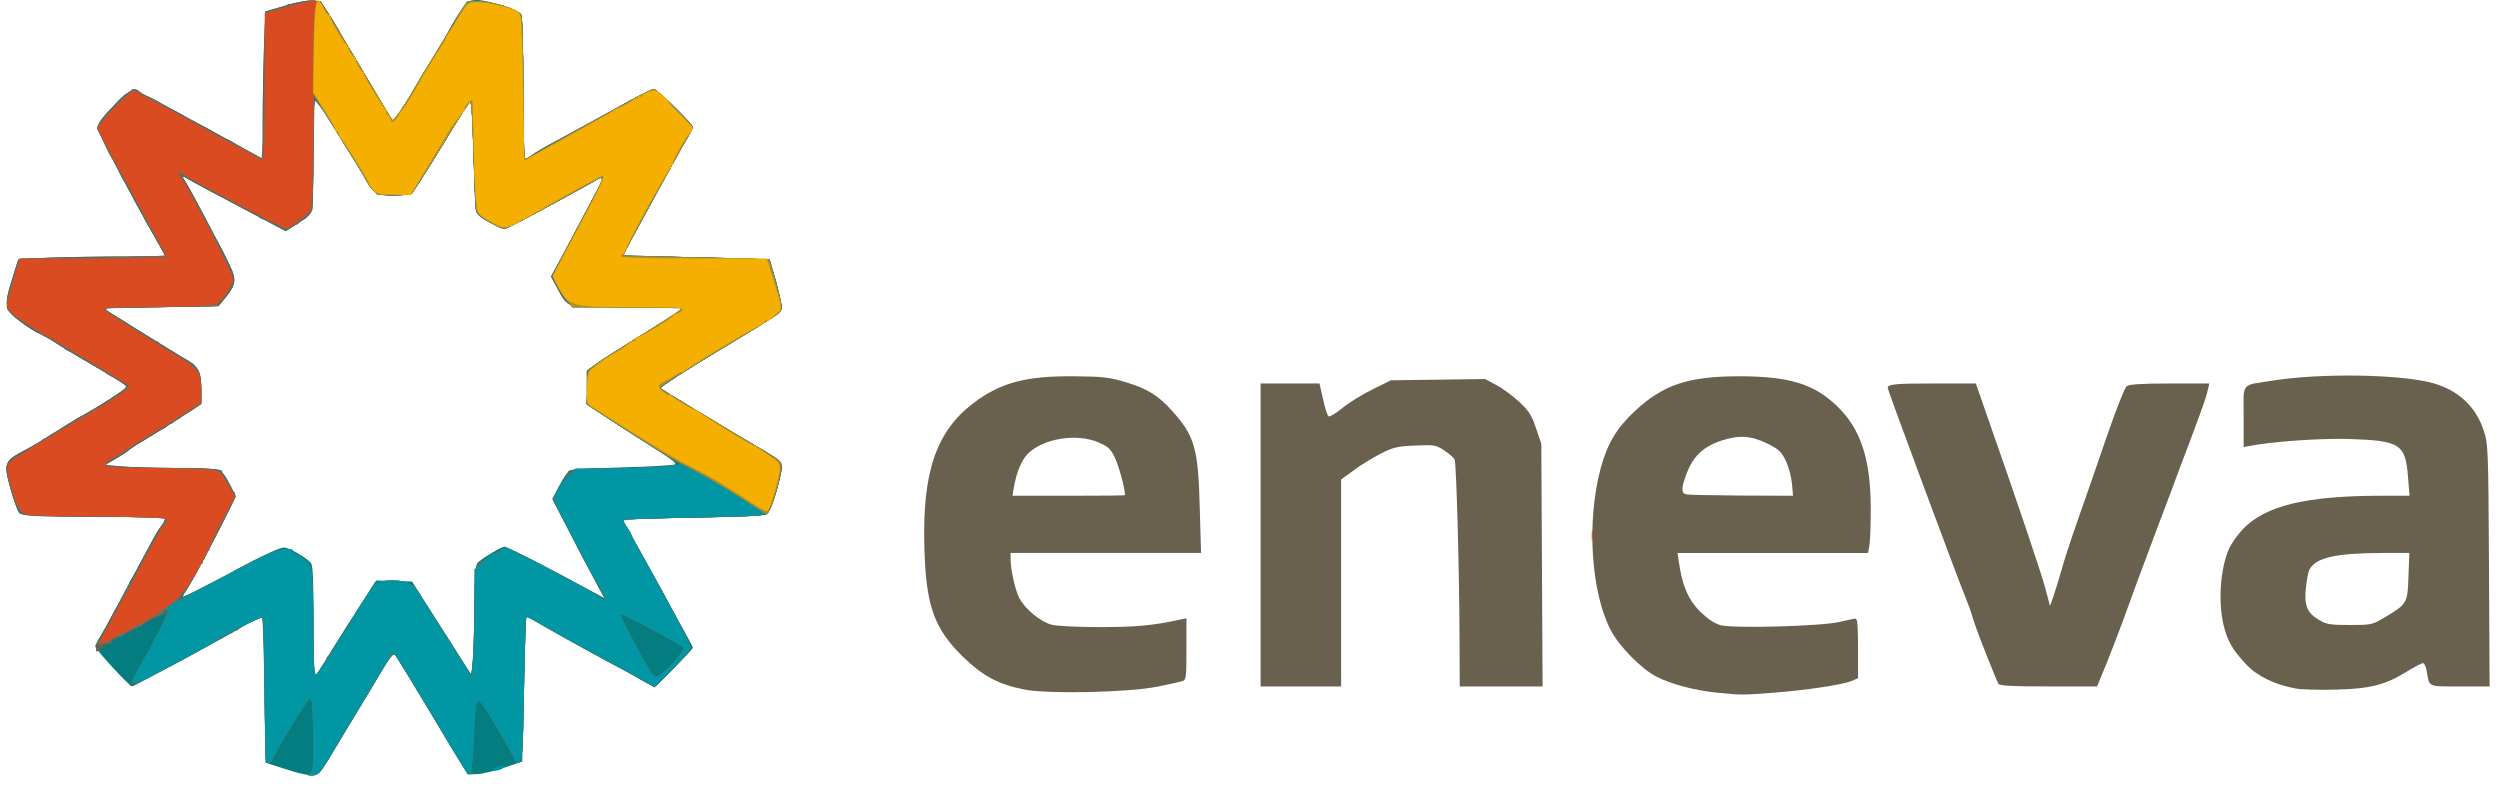 <!DOCTYPE svg PUBLIC "-//W3C//DTD SVG 20010904//EN" "http://www.w3.org/TR/2001/REC-SVG-20010904/DTD/svg10.dtd">
<svg version="1.0" xmlns="http://www.w3.org/2000/svg" width="1180px" height="371px" viewBox="0 0 11800 3710" preserveAspectRatio="xMidYMid meet">
<g id="layer101" fill="#037d7f" stroke="none">
<path d="M1344 3629 l-91 -29 -5 -340 c-3 -187 -7 -343 -11 -346 -3 -3 -36 12 -74 34 -37 22 -97 55 -133 75 -36 19 -141 76 -233 126 -92 50 -170 91 -174 91 -11 0 -173 -175 -173 -188 0 -7 11 -29 24 -50 21 -33 70 -123 224 -412 25 -47 54 -96 64 -109 10 -13 18 -27 18 -32 0 -5 -153 -10 -340 -11 -290 -3 -342 -5 -350 -18 -18 -28 -60 -171 -60 -204 0 -38 14 -53 85 -90 28 -14 88 -50 135 -80 47 -30 99 -62 115 -71 100 -55 235 -141 232 -150 -3 -9 -55 -41 -227 -141 -36 -21 -92 -55 -124 -76 -33 -21 -64 -38 -70 -39 -6 0 -40 -22 -76 -48 -79 -58 -83 -76 -42 -206 l28 -90 89 -6 c50 -4 206 -7 348 -8 l258 -1 -30 -54 c-125 -217 -291 -534 -291 -554 0 -16 22 -47 65 -91 105 -109 72 -113 370 50 143 77 279 152 303 166 l42 25 0 -184 c0 -102 3 -259 6 -349 l7 -165 93 -27 c52 -16 109 -27 130 -25 34 3 41 9 76 63 21 33 41 67 45 75 4 8 45 78 91 155 46 77 102 170 124 208 22 37 41 67 43 67 7 0 80 -112 124 -190 23 -41 63 -106 87 -145 25 -38 49 -79 53 -91 9 -19 42 -73 76 -121 12 -17 26 -23 55 -23 57 0 198 47 210 70 6 11 10 145 10 349 0 182 4 331 9 331 4 0 19 -8 32 -18 13 -10 69 -43 124 -72 93 -50 138 -75 354 -194 47 -25 90 -46 97 -46 16 0 184 165 184 180 0 7 -8 24 -18 38 -10 15 -39 65 -64 112 -25 47 -91 168 -147 270 l-101 185 346 10 347 10 29 100 c15 55 28 112 28 126 0 23 -31 44 -290 199 -159 96 -286 178 -282 182 8 8 305 188 462 280 108 63 110 65 110 96 0 36 -49 194 -66 213 -12 14 -60 17 -345 22 -182 3 -333 8 -336 10 -2 3 6 22 20 44 13 21 68 119 122 218 53 99 117 215 141 257 24 43 44 81 44 85 0 5 -41 49 -90 98 l-90 90 -33 -19 c-17 -10 -131 -72 -252 -138 -121 -66 -242 -134 -268 -150 -26 -17 -50 -28 -53 -26 -2 3 -8 158 -12 344 l-7 339 -84 28 c-47 16 -105 30 -129 31 l-45 1 -70 -115 c-38 -63 -112 -187 -164 -275 -52 -88 -100 -166 -107 -173 -10 -10 -25 9 -76 95 -35 59 -76 128 -91 153 -15 25 -60 99 -100 165 -39 66 -79 128 -87 138 -21 24 -61 21 -168 -14z m189 -507 c30 -50 149 -239 218 -345 l24 -37 85 2 85 3 140 220 140 220 6 -60 c4 -33 7 -148 8 -256 1 -140 5 -200 14 -211 15 -18 113 -78 129 -78 11 0 226 110 391 200 l79 43 -56 -104 c-31 -57 -86 -162 -122 -234 l-67 -130 33 -63 c18 -34 40 -66 49 -71 9 -5 121 -11 250 -15 128 -3 239 -10 247 -14 10 -5 -26 -32 -114 -87 -70 -44 -166 -105 -214 -137 l-88 -59 0 -79 0 -79 44 -33 c24 -18 57 -40 73 -49 30 -18 233 -145 298 -188 l40 -26 -267 -5 c-300 -6 -278 1 -327 -89 l-30 -55 51 -95 c28 -53 81 -152 118 -221 37 -69 70 -133 74 -144 6 -17 5 -17 -16 -4 -56 36 -435 238 -447 238 -7 0 -39 -14 -72 -31 -43 -23 -59 -38 -63 -58 -3 -14 -8 -138 -12 -275 -5 -188 -9 -246 -18 -234 -21 30 -70 109 -178 286 -98 158 -90 152 -175 155 -78 2 -103 -11 -134 -71 -8 -15 -34 -59 -59 -98 -25 -40 -67 -109 -95 -154 -27 -45 -60 -94 -72 -108 l-22 -27 -1 258 c0 163 -4 266 -11 278 -5 11 -35 36 -65 55 l-55 35 -212 -112 c-117 -61 -228 -121 -247 -132 l-34 -21 21 34 c43 72 202 377 219 418 19 49 12 74 -36 132 l-29 35 -272 5 -272 5 168 105 c93 58 187 115 209 128 73 41 86 63 86 146 l0 73 -92 60 c-51 33 -122 78 -158 99 -36 21 -74 45 -85 54 -11 9 -42 30 -70 46 l-50 29 70 6 c39 4 158 7 265 8 107 1 200 5 206 9 16 10 74 110 74 126 0 16 -190 382 -224 433 -14 20 -24 38 -22 40 2 2 106 -51 231 -117 175 -93 234 -120 252 -115 31 7 104 52 121 73 9 12 12 83 12 275 0 166 3 256 10 252 5 -3 25 -32 43 -63z"/>
</g>
<g id="layer102" fill="#69614e" stroke="none">
<path d="M1463 3649 c15 -9 17 -27 16 -162 -1 -84 -4 -163 -8 -176 -6 -23 -11 -18 -57 55 -60 94 -118 192 -127 217 -7 18 -22 23 -31 9 -2 -4 -6 -157 -7 -340 -2 -184 -7 -336 -11 -338 -8 -5 -111 47 -116 59 -2 4 -8 5 -13 1 -5 -3 -9 0 -9 5 0 6 -6 11 -14 11 -8 0 -22 7 -30 16 -9 8 -16 12 -16 8 0 -4 -8 0 -17 8 -35 30 -403 222 -410 214 -2 -1 20 -43 48 -92 28 -48 70 -127 94 -174 l43 -86 -56 29 c-32 15 -79 41 -107 57 -27 16 -62 34 -77 40 -16 7 -28 16 -28 21 0 5 -6 9 -13 9 -8 0 -25 9 -38 21 -49 42 -30 -9 72 -197 56 -104 122 -227 147 -274 25 -47 54 -96 64 -109 10 -13 18 -27 18 -32 0 -5 -153 -10 -340 -11 -290 -3 -342 -5 -350 -18 -18 -28 -60 -171 -60 -204 0 -38 14 -53 85 -90 28 -14 88 -50 135 -80 47 -30 99 -62 115 -71 100 -55 235 -141 232 -150 -3 -9 -55 -41 -227 -141 -36 -21 -92 -55 -124 -76 -33 -21 -64 -38 -70 -39 -6 0 -40 -22 -76 -48 -79 -58 -83 -76 -42 -206 l28 -90 89 -6 c50 -4 206 -7 348 -8 l258 -1 -30 -54 c-119 -208 -291 -534 -291 -552 0 -24 112 -151 152 -172 22 -12 43 -3 283 129 143 77 279 152 303 166 l42 25 0 -184 c0 -102 3 -259 6 -349 l7 -165 93 -27 c52 -16 109 -27 130 -25 34 3 41 9 76 63 21 33 41 67 45 75 4 8 45 78 91 155 46 77 102 170 124 208 22 37 41 67 43 67 7 0 80 -112 124 -190 23 -41 63 -106 87 -145 24 -38 51 -83 59 -100 21 -41 60 -104 73 -117 31 -31 239 10 262 52 6 11 10 145 10 349 0 182 4 331 9 331 4 0 19 -8 32 -18 13 -10 69 -43 124 -72 93 -50 138 -75 354 -194 47 -25 90 -46 97 -46 16 0 184 165 184 180 0 7 -8 24 -18 38 -10 15 -39 65 -64 112 -25 47 -91 168 -147 270 l-101 185 346 10 347 10 29 100 c15 55 28 112 28 126 0 23 -31 44 -290 199 -159 96 -286 178 -282 182 8 8 305 188 462 280 108 63 110 65 110 96 0 36 -49 194 -66 213 -12 14 -60 17 -345 22 -182 3 -333 8 -336 11 -3 2 4 18 16 34 12 17 21 33 21 37 0 4 29 58 64 119 106 187 216 395 216 411 0 17 -157 185 -172 185 -5 0 -43 -20 -84 -45 -40 -25 -76 -45 -80 -45 -7 0 -296 -159 -377 -207 -32 -19 -60 -33 -63 -31 -2 3 -7 144 -10 314 -6 343 -8 374 -29 374 -8 0 -15 -5 -15 -12 0 -7 -39 -78 -87 -157 -102 -170 -96 -173 -107 59 -4 85 -11 159 -15 163 -9 9 -21 -8 -206 -318 -76 -126 -143 -236 -150 -243 -11 -13 -27 9 -122 173 -10 17 -20 32 -24 35 -5 5 -8 9 -119 200 -88 151 -96 160 -129 160 -23 -1 -24 -2 -8 -11z m1716 -524 c28 -31 51 -60 51 -64 0 -5 -60 -40 -132 -79 -145 -77 -168 -88 -168 -77 0 10 119 234 142 267 24 35 37 29 107 -47z m-1669 40 c0 -6 9 -20 20 -30 11 -10 17 -22 14 -26 -3 -5 -2 -9 3 -9 4 0 21 -25 38 -55 16 -30 32 -55 36 -55 3 0 14 -17 25 -37 22 -44 112 -182 130 -200 8 -8 39 -13 77 -13 74 0 105 18 137 80 10 20 48 80 82 131 35 52 81 124 103 161 22 37 43 68 46 68 10 0 19 -144 19 -310 0 -178 5 -220 28 -220 9 0 25 -9 36 -19 12 -11 28 -21 36 -23 8 -2 20 -9 26 -17 9 -11 23 -8 85 22 117 57 365 191 384 208 18 17 26 9 13 -13 -7 -13 -11 -27 -9 -33 1 -5 0 -7 -4 -3 -4 4 -36 -50 -72 -120 -36 -70 -85 -165 -110 -210 l-44 -84 21 -44 c12 -24 26 -44 31 -44 6 0 7 -4 4 -10 -3 -5 -1 -10 4 -10 6 0 11 -6 11 -14 0 -22 17 -24 206 -26 99 -1 213 -5 254 -8 l75 -7 -110 -69 c-60 -38 -161 -102 -222 -143 l-113 -73 0 -79 0 -80 44 -33 c24 -18 57 -40 73 -49 30 -18 233 -145 298 -188 l40 -26 -267 -5 c-300 -6 -278 1 -327 -89 l-30 -55 51 -95 c28 -53 81 -152 118 -221 37 -69 70 -133 74 -144 6 -17 5 -17 -16 -4 -56 36 -435 238 -447 238 -7 0 -39 -14 -72 -31 -43 -23 -59 -38 -63 -58 -3 -14 -8 -138 -12 -275 -5 -188 -9 -246 -18 -234 -21 30 -70 109 -178 286 -98 158 -90 152 -175 155 -78 2 -103 -11 -134 -71 -8 -15 -34 -59 -59 -98 -25 -40 -67 -109 -95 -154 -27 -45 -60 -94 -72 -108 l-22 -27 -1 258 c0 163 -4 266 -11 278 -5 11 -35 36 -65 55 l-55 35 -212 -112 c-117 -61 -228 -121 -247 -132 l-34 -21 21 34 c43 72 202 377 219 418 19 49 12 74 -36 132 l-29 35 -272 5 -272 5 168 105 c93 58 187 115 209 128 73 41 86 63 86 146 l0 73 -92 60 c-51 33 -122 78 -158 99 -36 21 -74 45 -85 54 -11 9 -42 30 -70 46 l-50 29 70 6 c39 4 159 7 267 8 223 1 211 -3 258 87 l24 47 -99 196 c-55 108 -115 215 -132 238 -18 24 -28 43 -22 43 11 0 231 -111 239 -121 3 -3 47 -27 99 -53 105 -53 177 -69 187 -42 3 9 12 16 20 16 8 0 14 3 14 8 0 4 10 12 23 17 31 14 35 56 36 322 1 193 3 222 16 217 8 -4 15 -12 15 -19z"/>
<path d="M8100 3269 c-104 -11 -214 -40 -283 -76 -68 -34 -175 -143 -214 -218 -94 -181 -115 -514 -48 -764 32 -118 76 -192 165 -274 132 -122 251 -161 490 -161 234 0 351 36 459 139 114 109 161 251 161 490 0 72 -3 147 -6 168 l-7 37 -449 0 -450 0 7 47 c16 109 44 174 99 229 37 36 67 56 97 65 60 16 480 5 564 -16 33 -8 66 -15 73 -15 9 0 12 35 12 141 l0 140 -32 14 c-43 17 -212 43 -372 55 -143 11 -145 11 -266 -1z m358 -987 c-3 -32 -16 -80 -29 -107 -20 -42 -33 -54 -82 -79 -80 -40 -138 -44 -223 -16 -84 28 -133 74 -163 155 -26 68 -26 92 -3 98 9 3 127 5 261 6 l244 1 -5 -58z"/>
<path d="M4837 3255 c-123 -24 -197 -63 -292 -155 -137 -135 -175 -241 -182 -519 -10 -352 56 -545 231 -678 128 -97 248 -129 476 -127 137 1 166 5 244 28 100 30 154 63 219 136 107 119 123 178 130 463 l6 207 -450 0 -449 0 0 28 c0 49 21 145 40 183 27 53 102 115 155 128 25 6 125 11 232 11 171 -1 239 -7 371 -35 l32 -7 0 145 c0 134 -1 146 -19 152 -10 3 -63 15 -118 26 -133 27 -510 36 -626 14z m473 -918 c0 -30 -28 -134 -46 -173 -21 -45 -32 -55 -77 -75 -103 -45 -260 -21 -335 52 -30 30 -54 87 -67 162 l-6 37 266 0 c146 0 265 -1 265 -3z"/>
<path d="M10837 3250 c-99 -18 -182 -58 -234 -113 -66 -70 -90 -112 -108 -188 -26 -111 -15 -266 26 -359 11 -25 41 -67 67 -94 105 -109 295 -155 641 -156 l144 0 -7 -87 c-12 -157 -36 -173 -278 -181 -140 -4 -377 13 -475 34 l-23 4 0 -144 c0 -166 -17 -145 140 -170 221 -35 588 -30 745 10 123 32 209 109 247 223 22 65 23 78 26 639 l3 572 -140 0 c-155 0 -143 5 -157 -72 -3 -21 -11 -38 -18 -38 -6 0 -40 18 -76 40 -102 63 -172 81 -335 85 -77 2 -161 0 -188 -5z m419 -336 c106 -63 108 -68 112 -194 l4 -110 -129 0 c-222 1 -312 22 -343 79 -5 10 -12 48 -16 84 -9 84 5 119 60 152 37 22 52 25 147 25 103 0 106 -1 165 -36z"/>
<path d="M5950 2525 l0 -715 139 0 139 0 17 75 c9 41 20 77 26 80 5 4 34 -14 65 -39 30 -25 95 -65 142 -88 l87 -43 222 -3 223 -3 52 28 c29 15 77 51 108 79 47 44 59 63 80 125 l25 74 3 573 3 572 -195 0 -196 0 -1 -222 c-1 -324 -15 -831 -23 -848 -3 -9 -26 -28 -49 -44 -40 -26 -46 -27 -137 -23 -84 3 -103 8 -165 39 -38 20 -96 55 -127 79 l-58 42 0 489 0 488 -190 0 -190 0 0 -715z"/>
<path d="M9433 3228 c-4 -7 -13 -26 -19 -43 -7 -16 -31 -77 -54 -135 -23 -58 -45 -120 -50 -138 -4 -18 -20 -61 -34 -95 -38 -93 -366 -975 -366 -986 0 -18 34 -21 224 -21 l192 0 48 138 c147 419 261 757 280 829 l22 83 17 -48 c9 -26 25 -78 36 -117 10 -38 45 -146 78 -240 33 -93 95 -271 137 -395 43 -124 85 -231 94 -237 11 -9 68 -13 203 -13 l187 0 -8 34 c-7 33 -26 85 -90 256 -18 47 -53 139 -77 205 -25 66 -55 147 -68 180 -70 186 -132 353 -166 449 -22 59 -58 153 -80 207 l-41 99 -229 0 c-171 0 -230 -3 -236 -12z"/>
</g>
<g id="layer103" fill="#516e62" stroke="none">
<path d="M1463 3649 c15 -9 17 -27 16 -162 -1 -84 -4 -163 -8 -176 -6 -23 -11 -18 -57 55 -60 94 -118 192 -127 217 -7 18 -22 23 -31 9 -2 -4 -6 -158 -7 -340 -1 -183 -6 -335 -10 -337 -6 -4 -109 44 -134 62 -5 5 -26 16 -45 26 -19 10 -66 36 -105 58 -112 65 -333 178 -338 173 -3 -3 18 -44 45 -92 86 -149 138 -259 123 -259 -8 0 -12 4 -9 9 3 4 2 8 -3 9 -30 3 -48 11 -79 34 -19 14 -44 28 -56 30 -11 3 -32 14 -45 26 -12 13 -26 20 -29 16 -11 -10 -45 13 -38 25 5 8 1 9 -9 5 -10 -4 -29 -2 -43 3 l-25 10 18 -27 c10 -16 32 -56 48 -90 16 -35 32 -63 36 -63 4 0 13 -16 19 -35 6 -19 16 -35 21 -35 6 0 7 -4 4 -10 -3 -5 -1 -10 4 -10 6 0 10 -3 10 -7 -3 -18 2 -31 21 -53 11 -13 20 -29 20 -36 0 -7 6 -19 13 -26 7 -7 28 -46 47 -86 18 -40 39 -76 45 -80 7 -4 16 -17 19 -29 l7 -23 -308 0 c-333 0 -378 -4 -387 -29 -3 -9 -14 -41 -25 -71 -11 -30 -23 -75 -26 -100 -7 -55 9 -77 80 -111 72 -35 85 -43 85 -51 0 -5 7 -8 15 -8 8 0 15 -4 15 -9 0 -5 16 -15 35 -22 19 -7 35 -17 35 -21 0 -4 7 -8 15 -8 7 0 18 -6 22 -14 4 -7 28 -23 53 -35 61 -29 104 -54 108 -63 2 -5 10 -8 18 -8 8 0 14 -4 14 -10 0 -5 6 -10 13 -10 22 -1 57 -38 51 -54 -3 -8 -26 -23 -50 -32 -24 -9 -44 -20 -44 -25 0 -4 -10 -11 -22 -15 -12 -3 -31 -15 -42 -25 -11 -11 -25 -19 -31 -19 -7 0 -22 -9 -35 -20 -13 -11 -29 -20 -36 -20 -7 0 -19 -6 -26 -12 -19 -18 -66 -46 -115 -69 -24 -11 -43 -24 -43 -29 0 -6 -7 -10 -15 -10 -8 0 -15 -4 -15 -10 0 -5 -5 -10 -10 -10 -11 0 -25 -10 -62 -43 -22 -20 -21 -65 2 -122 6 -16 11 -31 11 -32 -1 -2 -1 -4 0 -5 0 -2 2 -11 4 -22 2 -10 9 -31 16 -47 11 -28 13 -29 88 -30 42 0 101 0 131 1 30 1 150 -1 267 -5 l211 -8 -10 -28 c-5 -16 -13 -29 -18 -29 -4 0 -15 -20 -24 -45 -10 -25 -21 -45 -26 -45 -5 0 -16 -20 -26 -45 -9 -25 -20 -45 -24 -45 -4 0 -18 -25 -30 -55 -12 -30 -26 -55 -30 -55 -4 0 -18 -25 -30 -55 -12 -30 -25 -55 -29 -55 -4 0 -22 -34 -40 -75 l-33 -74 21 -35 c26 -42 137 -146 156 -146 7 0 20 7 28 15 8 8 33 22 56 31 23 9 41 20 41 24 0 4 25 18 55 30 30 12 55 26 55 30 0 4 29 19 65 35 36 15 65 31 65 35 0 4 25 18 55 30 30 12 55 26 55 30 0 4 17 14 38 24 20 9 48 23 62 31 l25 14 7 -107 c4 -59 7 -165 7 -237 0 -308 1 -358 7 -352 4 3 22 0 40 -8 19 -8 34 -11 34 -8 0 3 7 -1 17 -8 9 -8 18 -13 20 -11 1 1 4 2 6 1 25 -8 51 -11 91 -12 l49 -2 33 55 c18 30 38 60 43 67 6 7 11 14 11 17 0 3 39 69 86 148 48 79 104 173 126 211 22 37 41 67 43 67 7 0 80 -112 124 -190 23 -41 67 -113 96 -160 30 -47 54 -88 55 -92 0 -4 11 -24 25 -45 53 -82 48 -78 109 -76 70 2 183 38 196 63 6 11 10 150 10 349 0 182 4 331 9 331 4 0 19 -8 32 -18 13 -10 69 -43 124 -72 93 -50 138 -75 354 -194 47 -25 90 -46 97 -46 15 0 184 165 184 180 0 6 -11 27 -24 48 -22 35 -255 460 -290 530 l-17 32 143 1 c79 1 235 5 347 8 l204 6 29 100 c15 55 28 112 28 126 0 23 -31 44 -290 199 -159 96 -286 178 -282 182 8 8 318 196 462 280 99 57 113 72 106 113 -12 80 -48 186 -67 202 -9 7 -131 12 -342 16 -181 3 -331 8 -334 11 -3 3 4 18 16 34 12 17 21 33 21 37 0 4 29 58 64 119 106 187 216 395 216 411 0 17 -157 185 -172 185 -5 0 -43 -20 -84 -45 -40 -25 -76 -45 -80 -45 -7 0 -296 -159 -377 -207 -32 -19 -60 -33 -63 -31 -2 3 -7 144 -10 314 -6 343 -8 374 -29 374 -8 0 -15 -5 -15 -12 0 -7 -39 -78 -87 -157 -102 -170 -96 -173 -107 59 -4 85 -11 159 -15 163 -9 9 -21 -8 -206 -318 -76 -126 -143 -236 -150 -243 -11 -13 -27 9 -122 173 -10 17 -20 32 -24 35 -5 5 -8 9 -119 200 -88 151 -96 160 -129 160 -23 -1 -24 -2 -8 -11z m1716 -524 c28 -31 51 -60 51 -64 0 -5 -60 -40 -132 -79 -145 -77 -168 -88 -168 -77 0 10 119 234 142 267 24 35 37 29 107 -47z m-1669 40 c0 -6 9 -20 20 -30 11 -10 17 -22 14 -26 -3 -5 -2 -9 3 -9 4 0 21 -25 38 -55 16 -30 32 -55 36 -55 3 0 14 -17 25 -37 22 -44 112 -182 130 -200 8 -8 39 -13 77 -13 75 0 105 18 139 83 11 23 44 75 73 117 28 41 76 115 106 165 l54 89 6 -64 c4 -36 7 -147 8 -247 1 -179 9 -233 33 -233 6 0 21 -9 32 -19 12 -11 28 -21 36 -23 8 -2 20 -9 26 -17 9 -11 23 -8 85 22 117 57 365 191 384 208 19 18 27 8 11 -16 -9 -14 -14 -25 -11 -25 3 0 0 -6 -6 -13 -11 -11 -56 -95 -179 -331 l-41 -79 22 -43 c11 -24 25 -44 30 -44 6 0 7 -4 4 -10 -3 -5 -1 -10 4 -10 6 0 11 -6 11 -14 0 -20 35 -24 220 -26 91 -1 199 -5 240 -9 l75 -6 -110 -69 c-60 -38 -161 -103 -222 -143 l-113 -74 0 -79 0 -79 44 -33 c24 -18 57 -40 73 -49 15 -9 73 -45 128 -80 55 -35 112 -70 126 -77 14 -8 39 -24 55 -37 l29 -24 -260 -1 c-219 0 -264 -2 -283 -16 -12 -8 -22 -21 -22 -29 0 -7 -4 -15 -8 -17 -4 -2 -17 -22 -28 -45 l-21 -42 32 -58 c63 -115 202 -378 208 -396 7 -18 5 -18 -26 1 -17 11 -68 39 -112 63 -44 24 -132 71 -195 106 -63 34 -121 63 -129 63 -7 0 -39 -14 -72 -31 -43 -23 -59 -38 -63 -58 -3 -14 -8 -138 -12 -275 -5 -188 -9 -246 -18 -234 -12 18 -60 94 -91 144 -41 66 -119 191 -151 241 -37 57 -34 56 -153 55 -36 -1 -69 -26 -92 -70 -7 -15 -32 -56 -55 -92 -23 -36 -70 -111 -105 -168 -34 -56 -68 -107 -76 -113 -11 -10 -13 31 -14 232 -1 134 -3 254 -4 267 -3 26 -32 62 -52 62 -7 0 -13 5 -13 10 0 6 -5 10 -12 10 -6 0 -19 7 -29 16 -16 14 -20 14 -51 -2 -18 -9 -36 -21 -39 -26 -3 -5 -10 -9 -15 -9 -16 1 -44 -10 -44 -18 0 -5 -38 -26 -85 -47 -47 -21 -85 -41 -85 -45 0 -3 -33 -21 -72 -39 -40 -18 -75 -36 -78 -40 -9 -12 -40 -20 -40 -10 0 5 4 11 9 15 5 3 24 37 42 75 17 39 35 70 40 70 4 0 15 21 25 46 10 25 23 52 30 58 15 16 86 156 79 156 -3 0 0 10 7 23 19 34 15 67 -13 101 -5 6 -17 21 -27 34 -9 13 -26 25 -37 27 -11 2 -135 4 -275 5 -224 1 -253 2 -235 15 11 8 25 18 30 22 6 4 27 17 47 28 21 11 38 22 38 26 0 4 8 9 17 13 21 6 51 25 71 44 7 6 20 12 28 12 8 0 14 5 14 10 0 6 7 10 15 10 8 0 15 5 15 10 0 6 7 10 15 10 8 0 15 4 15 8 0 5 16 14 35 22 19 8 35 17 35 22 0 4 6 8 14 8 29 0 56 64 56 131 0 63 -1 64 -39 92 -22 15 -44 27 -50 27 -6 0 -11 5 -11 10 0 6 -7 10 -15 10 -8 0 -15 5 -15 10 0 6 -7 10 -15 10 -8 0 -15 4 -15 9 0 5 -16 15 -35 22 -19 7 -35 17 -35 21 0 4 -7 8 -15 8 -8 0 -15 4 -15 8 0 5 -16 15 -36 22 -20 8 -40 22 -45 31 -5 10 -25 23 -44 29 -19 6 -35 16 -35 21 0 5 -7 9 -15 9 -8 0 -15 4 -15 9 0 15 68 20 280 21 113 1 216 3 230 5 14 2 28 4 33 4 4 1 7 8 7 16 0 8 4 15 9 15 5 0 15 16 22 35 7 19 17 35 21 35 4 0 8 6 8 14 0 24 -196 403 -229 443 -17 21 -27 39 -22 41 9 3 230 -106 241 -119 3 -3 47 -27 99 -53 105 -53 177 -69 187 -42 3 9 12 16 20 16 8 0 14 3 14 8 0 4 10 12 23 17 31 14 35 56 36 322 1 193 3 222 16 217 8 -4 15 -12 15 -19z"/>
</g>
<g id="layer104" fill="#916148" stroke="none">
<path d="M1463 3649 c15 -9 17 -27 16 -162 -1 -84 -4 -163 -8 -176 -6 -23 -11 -18 -57 55 -60 94 -118 192 -127 217 -7 18 -22 23 -31 9 -3 -5 -6 -158 -7 -340 -1 -183 -5 -335 -9 -337 -8 -5 -193 87 -220 109 -20 17 -307 172 -345 186 -64 25 -64 21 -13 -68 67 -116 140 -263 134 -269 -2 -3 -14 5 -25 16 -12 12 -24 21 -28 21 -14 -1 -73 34 -73 43 0 4 -4 5 -10 2 -5 -3 -10 -1 -10 5 0 6 -3 9 -7 7 -12 -7 -73 29 -65 38 4 5 1 5 -5 1 -14 -8 -56 11 -49 22 2 4 -11 8 -30 9 l-35 2 19 -32 c38 -64 110 -202 110 -211 0 -5 4 -12 9 -15 4 -3 16 -22 27 -41 67 -125 130 -240 148 -267 l20 -33 -324 -1 c-177 -1 -334 -4 -348 -8 -28 -8 -63 -83 -83 -178 -11 -55 -11 -55 18 -80 27 -23 185 -119 353 -217 122 -70 192 -118 192 -132 0 -7 -15 -21 -32 -30 -18 -9 -110 -63 -205 -120 -95 -57 -174 -104 -176 -104 -11 0 -143 -94 -151 -107 -10 -18 -4 -48 29 -157 l25 -83 342 -6 c187 -4 343 -9 345 -11 2 -2 -56 -114 -130 -247 -173 -314 -189 -347 -183 -367 3 -10 41 -52 84 -95 l78 -78 304 166 c166 91 305 163 307 161 3 -3 7 -158 10 -345 l6 -341 86 -26 c47 -15 106 -28 130 -28 l45 -1 123 205 c68 113 144 240 169 283 25 42 47 77 50 77 6 0 80 -113 123 -190 24 -41 84 -142 134 -225 l92 -149 57 1 c69 1 185 38 198 63 6 11 10 152 10 356 0 269 3 334 13 326 23 -20 591 -332 603 -332 11 0 176 162 182 179 1 5 -10 30 -26 57 -41 68 -244 438 -276 500 l-25 52 337 6 c185 4 342 9 348 11 5 1 23 55 39 119 29 115 29 116 10 135 -11 10 -141 91 -290 180 -148 89 -271 166 -273 170 -1 4 8 12 21 18 12 6 99 57 192 113 94 57 208 125 255 152 98 57 113 72 106 113 -12 80 -48 186 -67 202 -9 7 -131 12 -342 16 -181 3 -331 8 -334 11 -3 3 4 18 16 34 12 17 21 33 21 37 0 4 29 58 64 119 106 187 216 395 216 411 0 17 -157 185 -172 185 -5 0 -43 -20 -84 -45 -40 -25 -76 -45 -80 -45 -7 0 -296 -159 -377 -207 -32 -19 -60 -33 -63 -31 -2 3 -7 144 -10 314 -6 343 -8 374 -29 374 -8 0 -15 -5 -15 -12 0 -7 -39 -78 -87 -157 -102 -170 -96 -173 -107 59 -4 85 -11 159 -15 163 -9 9 -21 -8 -206 -318 -76 -126 -143 -236 -150 -244 -11 -11 -15 -9 -25 10 -7 13 -47 80 -90 149 -43 69 -110 181 -151 250 -87 151 -95 160 -128 160 -23 -1 -24 -2 -8 -11z m1716 -524 c28 -31 51 -60 51 -64 0 -5 -60 -40 -132 -79 -145 -77 -168 -88 -168 -77 0 10 119 234 142 267 24 35 37 29 107 -47z m-1669 40 c0 -7 7 -18 15 -25 8 -6 30 -41 50 -76 19 -36 44 -75 55 -86 11 -12 23 -31 26 -42 7 -22 99 -162 120 -183 8 -8 39 -13 77 -13 75 0 105 18 139 83 11 23 44 75 73 117 28 41 76 115 106 165 l54 89 6 -64 c4 -36 7 -150 8 -254 l1 -188 42 -39 c40 -36 51 -43 63 -36 2 1 10 -6 18 -17 13 -18 16 -17 88 17 117 57 365 191 384 208 18 17 26 9 13 -13 -7 -13 -13 -25 -13 -28 0 -3 -8 -16 -17 -30 -15 -23 -49 -87 -167 -313 -39 -74 -40 -80 -27 -110 7 -18 31 -51 53 -74 l40 -41 149 -1 c190 -1 344 -11 344 -22 0 -5 -4 -9 -9 -9 -9 0 -160 -94 -359 -224 l-73 -47 3 -82 3 -82 95 -63 c52 -35 143 -92 201 -127 59 -36 117 -74 130 -85 l24 -19 -262 -1 -261 0 -27 -32 c-15 -18 -36 -51 -47 -73 l-20 -41 47 -95 c26 -52 78 -150 115 -219 92 -172 91 -167 17 -126 -285 158 -394 216 -407 216 -23 0 -118 -58 -129 -78 -5 -9 -12 -134 -16 -277 -6 -198 -10 -256 -19 -242 -6 10 -26 40 -43 65 -18 26 -40 61 -48 77 -9 17 -53 89 -98 160 l-83 130 -81 3 -81 3 -31 -38 c-17 -21 -31 -41 -31 -45 0 -4 -19 -38 -43 -75 -24 -37 -77 -122 -118 -188 l-74 -120 -5 269 -5 268 -37 32 c-69 60 -83 64 -136 36 -188 -98 -439 -233 -451 -243 -9 -7 -7 0 5 18 32 47 221 406 234 446 17 46 9 76 -34 124 l-34 40 -271 5 -271 5 167 105 c92 58 188 117 214 132 73 42 89 69 89 147 l0 66 -62 40 c-35 21 -110 67 -167 102 -57 34 -111 69 -120 76 -9 8 -35 25 -58 37 -24 13 -43 27 -43 31 0 13 79 19 276 19 111 0 216 3 233 6 25 5 38 18 66 66 l35 58 -100 201 c-71 144 -114 219 -152 263 -28 33 -43 54 -33 44 11 -9 76 -45 145 -80 69 -34 127 -66 130 -69 3 -3 47 -27 99 -53 105 -53 177 -69 187 -42 3 9 12 16 20 16 8 0 14 3 14 8 0 4 10 12 23 17 31 14 35 56 36 322 1 193 3 222 16 217 8 -4 15 -12 15 -19z"/>
</g>
<g id="layer105" fill="#0196a3" stroke="none">
<path d="M1463 3649 c15 -9 17 -27 16 -162 -1 -84 -4 -163 -8 -176 -6 -23 -11 -18 -57 55 -60 94 -118 192 -127 217 -7 18 -22 23 -31 9 -3 -5 -6 -158 -7 -340 -1 -183 -5 -335 -9 -337 -8 -5 -193 87 -220 109 -20 17 -307 172 -345 186 -64 25 -64 21 -13 -68 51 -88 138 -257 138 -267 0 -8 -133 65 -145 80 -5 7 -14 12 -18 12 -23 2 -66 27 -60 36 3 6 1 7 -5 3 -6 -4 -24 0 -39 7 -15 8 -38 18 -51 22 l-23 7 23 -39 c39 -62 119 -213 113 -213 -3 0 -1 -6 5 -12 6 -7 40 -65 75 -128 35 -63 75 -134 89 -156 14 -23 26 -44 26 -47 0 -3 -151 -7 -336 -9 -335 -3 -336 -3 -354 -26 -24 -29 -59 -136 -63 -187 -2 -37 1 -41 43 -68 96 -60 260 -159 362 -218 59 -34 122 -74 140 -89 l32 -27 -25 -15 c-13 -8 -64 -39 -114 -70 -101 -62 -220 -133 -274 -163 -77 -43 -151 -96 -161 -116 -9 -16 -5 -43 21 -130 l32 -109 348 0 c192 0 349 -2 349 -5 0 -3 -29 -56 -64 -118 -35 -61 -109 -197 -165 -300 l-102 -188 21 -34 c23 -38 135 -145 152 -145 9 0 170 86 483 259 66 36 123 68 127 69 4 2 8 -154 8 -346 l0 -349 108 -31 c59 -17 118 -30 131 -29 25 2 86 97 318 491 l46 79 23 -29 c13 -16 45 -66 71 -112 26 -46 66 -111 88 -146 22 -35 58 -93 80 -130 102 -169 84 -151 148 -149 71 2 184 38 197 63 6 11 10 152 10 354 l0 335 63 -36 c142 -84 542 -303 553 -303 12 0 176 162 182 179 1 5 -10 30 -26 57 -41 68 -244 438 -276 500 l-25 52 337 6 c185 4 342 9 348 11 5 1 23 55 39 119 29 115 29 116 10 135 -11 10 -141 91 -290 180 -148 89 -271 166 -273 170 -1 4 8 12 21 18 12 6 99 57 192 113 94 57 208 125 255 152 99 57 111 71 105 112 -10 78 -46 187 -66 203 -9 7 -131 12 -342 16 -181 3 -331 8 -334 11 -3 3 4 18 16 34 12 17 21 33 21 37 0 4 29 58 64 119 106 187 216 395 216 411 0 17 -157 185 -172 185 -5 0 -43 -20 -84 -45 -40 -25 -76 -45 -80 -45 -7 0 -296 -159 -377 -207 -32 -19 -60 -33 -63 -31 -2 3 -7 144 -10 314 -6 343 -8 374 -29 374 -8 0 -15 -5 -15 -12 0 -7 -39 -78 -87 -157 -102 -170 -96 -173 -107 59 -4 85 -11 159 -15 163 -9 9 -21 -8 -206 -318 -76 -126 -143 -236 -150 -244 -11 -11 -15 -9 -25 10 -7 13 -47 80 -90 149 -43 69 -110 181 -151 250 -87 151 -95 160 -128 160 -23 -1 -24 -2 -8 -11z m1716 -524 c28 -31 51 -60 51 -64 0 -5 -60 -40 -132 -79 -145 -77 -168 -88 -168 -77 0 10 119 234 142 267 24 35 37 29 107 -47z m-1669 40 c0 -7 7 -18 15 -25 8 -6 30 -41 50 -76 19 -36 44 -75 55 -86 11 -12 23 -31 26 -42 7 -22 99 -162 120 -183 8 -8 39 -13 77 -13 75 0 105 18 139 83 11 23 44 75 73 117 28 41 76 115 106 165 l54 89 6 -64 c4 -36 7 -150 8 -254 l1 -188 42 -39 c40 -36 51 -43 63 -36 2 1 10 -6 18 -17 13 -18 16 -17 88 17 117 57 365 191 384 208 18 17 26 9 13 -13 -7 -13 -13 -25 -13 -28 0 -3 -8 -16 -17 -30 -15 -23 -49 -87 -167 -313 -39 -74 -40 -80 -27 -110 7 -18 31 -51 53 -74 l40 -41 149 -1 c190 -1 344 -11 344 -22 0 -5 -4 -9 -9 -9 -9 0 -160 -94 -359 -224 l-73 -47 3 -82 3 -82 95 -63 c52 -35 143 -92 201 -127 59 -36 117 -74 130 -85 l24 -19 -262 -1 -261 0 -27 -32 c-15 -18 -36 -51 -47 -73 l-20 -41 47 -95 c26 -52 78 -150 115 -219 92 -172 91 -167 17 -126 -285 158 -394 216 -407 216 -23 0 -118 -58 -129 -78 -5 -9 -12 -134 -16 -277 -6 -198 -10 -256 -19 -242 -6 10 -26 40 -43 65 -18 26 -40 61 -48 77 -9 17 -53 89 -98 160 l-83 130 -80 3 c-86 3 -103 -5 -136 -68 -13 -25 -123 -204 -204 -334 l-44 -70 -1 220 c-1 120 -4 246 -8 279 -6 59 -7 60 -62 98 l-56 39 -102 -51 c-130 -66 -349 -183 -387 -207 l-29 -19 18 29 c63 97 247 459 247 485 0 10 -15 41 -32 67 -30 45 -37 50 -83 56 -27 3 -153 7 -280 7 -208 2 -228 3 -210 17 11 8 87 56 168 107 82 51 174 108 205 127 68 42 82 67 82 142 l0 57 -57 39 c-32 21 -91 59 -131 83 -104 62 -134 81 -178 110 -21 14 -52 34 -69 44 -27 17 -28 19 -10 26 11 4 112 8 225 8 113 1 229 4 258 8 52 6 53 6 87 67 l34 60 -64 122 c-36 66 -62 124 -58 127 3 4 1 7 -6 7 -7 0 -9 5 -6 10 3 6 1 10 -5 10 -6 0 -8 5 -5 10 3 6 1 10 -5 10 -6 0 -8 5 -5 10 3 6 2 10 -2 10 -5 0 -15 16 -22 35 -7 19 -17 35 -23 35 -6 0 -9 3 -5 6 6 6 -3 17 -63 88 -19 23 -26 34 -15 24 11 -9 76 -45 145 -80 69 -34 127 -66 130 -69 3 -3 47 -27 99 -53 105 -53 177 -69 187 -42 3 9 12 16 20 16 8 0 14 3 14 8 0 4 10 12 23 17 31 14 35 56 36 322 1 193 3 222 16 217 8 -4 15 -12 15 -19z"/>
<path d="M2326 3631 c15 -14 54 -23 54 -13 0 5 -10 12 -22 16 -33 8 -44 8 -32 -3z"/>
</g>
<g id="layer106" fill="#db4b21" stroke="none">
<path d="M467 3028 c7 -8 55 -93 106 -189 162 -301 180 -333 199 -358 10 -13 18 -27 18 -32 0 -4 -151 -9 -336 -11 -335 -3 -336 -3 -354 -26 -24 -29 -59 -136 -63 -187 -2 -37 1 -41 43 -68 96 -60 260 -159 362 -218 59 -34 122 -74 140 -89 l32 -27 -25 -15 c-13 -8 -64 -39 -114 -70 -101 -62 -220 -133 -274 -163 -77 -43 -151 -96 -161 -116 -9 -16 -5 -43 21 -130 l32 -109 348 0 c192 0 349 -2 349 -5 0 -3 -29 -56 -64 -118 -35 -61 -109 -197 -165 -300 l-102 -188 21 -34 c23 -38 135 -145 152 -145 9 0 170 86 483 259 66 36 123 68 127 69 4 2 8 -154 8 -346 l0 -349 108 -31 c59 -17 118 -30 131 -29 25 2 86 97 318 491 l46 79 23 -29 c13 -16 45 -66 71 -112 26 -46 66 -111 88 -146 22 -35 58 -93 80 -130 102 -169 84 -151 148 -149 71 2 184 38 197 63 6 11 10 152 10 354 l0 335 63 -36 c142 -84 542 -303 553 -303 12 0 176 162 182 179 1 5 -10 30 -26 57 -41 68 -244 438 -276 500 l-25 52 337 6 c185 4 342 9 348 11 5 1 23 55 39 119 29 115 29 116 10 135 -11 10 -141 91 -290 180 -148 89 -271 166 -273 170 -1 4 8 12 21 18 12 6 99 57 192 113 94 57 210 126 258 154 49 28 93 59 98 68 13 25 -26 201 -53 235 -6 8 -44 -11 -131 -67 -67 -43 -170 -103 -228 -133 -102 -53 -218 -124 -412 -251 l-88 -58 3 -81 3 -82 95 -63 c52 -35 143 -92 201 -127 59 -36 117 -74 130 -85 l24 -19 -262 -1 -261 0 -27 -32 c-15 -18 -36 -51 -47 -73 l-20 -41 47 -95 c26 -52 78 -150 115 -219 92 -172 91 -167 17 -126 -285 158 -394 216 -407 216 -23 0 -118 -58 -129 -78 -5 -9 -12 -134 -16 -277 -6 -198 -10 -256 -19 -242 -6 10 -26 40 -43 65 -18 26 -40 61 -48 77 -9 17 -53 89 -98 160 l-83 130 -80 3 c-86 3 -103 -5 -136 -68 -13 -25 -123 -204 -204 -334 l-44 -70 -1 220 c-1 120 -4 246 -8 279 -6 59 -7 60 -62 98 l-56 39 -102 -51 c-130 -66 -349 -183 -387 -207 l-29 -19 18 29 c63 97 247 459 247 485 0 10 -15 41 -32 67 -30 45 -37 50 -83 56 -27 3 -153 7 -280 7 -208 2 -228 3 -210 17 11 8 87 56 168 107 82 51 174 108 205 127 68 42 82 67 82 142 l0 57 -57 39 c-32 21 -91 59 -131 83 -104 62 -134 81 -178 110 -21 14 -52 34 -69 44 -27 17 -28 19 -10 26 11 4 112 8 225 8 113 1 229 4 258 8 52 6 53 6 87 67 l34 60 -64 122 c-36 66 -62 124 -58 127 3 4 1 7 -6 7 -7 0 -9 5 -6 10 3 6 1 10 -5 10 -6 0 -8 5 -5 10 3 6 1 10 -5 10 -6 0 -8 5 -5 10 3 6 2 10 -2 10 -5 0 -15 16 -22 35 -7 19 -17 35 -23 35 -6 0 -9 3 -5 6 6 6 -7 24 -67 91 -45 50 -269 181 -356 208 -21 7 -23 6 -13 -7z"/>
<path d="M7513 2525 c0 -22 2 -30 4 -17 2 12 2 30 0 40 -3 9 -5 -1 -4 -23z"/>
</g>
<g id="layer107" fill="#629160" stroke="none">
<path d="M3495 2350 c-66 -43 -168 -103 -226 -133 -102 -53 -218 -124 -412 -251 l-88 -58 3 -81 3 -82 95 -63 c52 -35 143 -92 201 -127 59 -36 117 -74 130 -85 l24 -19 -262 -1 -261 0 -27 -32 c-15 -18 -36 -51 -47 -73 l-20 -41 47 -95 c26 -52 78 -150 115 -219 92 -172 91 -167 17 -126 -285 158 -394 216 -407 216 -23 0 -118 -58 -129 -78 -5 -9 -12 -134 -16 -277 -6 -198 -10 -256 -19 -242 -6 10 -26 40 -43 65 -18 26 -40 61 -48 77 -9 17 -53 89 -98 160 l-83 130 -80 3 c-86 3 -103 -5 -136 -68 -13 -25 -123 -204 -204 -334 l-44 -70 0 -170 c0 -194 8 -278 24 -273 9 3 147 226 303 491 l46 79 23 -29 c13 -16 45 -66 71 -112 26 -46 67 -113 90 -150 71 -111 103 -164 136 -222 l32 -54 57 1 c69 1 185 38 198 63 6 11 10 152 10 354 l0 335 63 -36 c142 -84 542 -303 553 -303 12 0 176 162 182 179 1 5 -10 30 -26 57 -41 68 -244 438 -276 500 l-25 52 337 6 c185 4 342 9 348 11 5 1 23 55 39 119 29 115 29 116 10 135 -11 10 -141 91 -290 180 -148 89 -271 166 -273 170 -1 4 8 12 21 18 12 6 99 57 192 113 94 57 210 126 258 154 49 28 93 59 98 68 11 20 -13 142 -41 204 -10 24 -20 44 -22 43 -2 0 -57 -36 -123 -79z"/>
</g>
<g id="layer108" fill="#838e49" stroke="none">
<path d="M3600 2417 c-33 -30 -220 -143 -329 -200 -63 -33 -201 -115 -306 -182 l-190 -122 0 -84 0 -84 95 -63 c52 -35 143 -92 201 -127 59 -36 117 -74 130 -85 l24 -19 -262 -1 -261 0 -27 -32 c-15 -18 -36 -51 -47 -73 l-20 -41 47 -95 c26 -52 76 -147 112 -212 35 -64 68 -129 73 -143 l10 -26 -52 30 c-213 119 -369 204 -396 213 -27 9 -38 7 -83 -17 -28 -16 -57 -38 -64 -49 -9 -14 -15 -97 -20 -280 -6 -198 -10 -256 -19 -242 -6 10 -26 40 -43 65 -18 26 -40 61 -48 77 -9 17 -53 89 -98 160 l-83 130 -80 3 c-86 3 -103 -5 -136 -68 -13 -25 -123 -204 -204 -334 l-44 -70 0 -170 c0 -194 8 -278 24 -273 9 3 147 226 303 491 l46 79 23 -29 c13 -16 45 -66 71 -112 26 -46 67 -113 90 -150 71 -111 103 -164 136 -222 l32 -54 57 1 c69 1 185 38 198 63 6 11 10 152 10 354 l0 335 63 -36 c142 -84 542 -303 553 -303 12 0 176 162 182 179 1 5 -10 30 -26 57 -45 76 -236 422 -270 490 l-31 62 337 6 c185 4 342 9 347 10 6 2 23 55 40 119 24 94 27 118 16 130 -6 9 -138 91 -292 183 -153 92 -279 171 -279 174 0 4 10 11 23 17 13 6 99 57 192 113 94 57 210 126 258 154 49 28 93 59 98 69 11 19 -21 168 -46 217 -18 35 -16 34 -35 17z"/>
</g>
<g id="layer109" fill="#af9029" stroke="none">
<path d="M3522 2364 c-103 -69 -249 -153 -302 -174 -19 -8 -128 -74 -242 -148 l-208 -134 0 -75 c0 -91 -4 -86 178 -201 67 -42 157 -99 200 -127 l77 -50 -262 -3 -261 -2 -27 -32 c-15 -18 -36 -51 -47 -73 l-20 -41 32 -65 c18 -35 65 -125 106 -199 40 -74 80 -152 89 -173 l16 -38 -23 12 c-13 6 -111 60 -218 120 -107 59 -206 110 -220 114 -32 7 -127 -46 -139 -78 -5 -12 -12 -137 -16 -276 -6 -192 -10 -251 -19 -239 -12 18 -59 91 -91 144 -18 29 -95 152 -162 257 l-23 37 -79 0 -80 0 -30 -37 c-17 -21 -31 -41 -31 -45 0 -4 -19 -38 -43 -75 -24 -38 -78 -125 -120 -194 l-77 -127 0 -168 c0 -191 8 -276 24 -271 5 2 85 128 176 279 91 152 168 280 172 283 7 8 97 -124 142 -210 15 -27 49 -84 76 -125 27 -41 61 -97 76 -125 49 -91 58 -99 119 -98 78 1 179 37 194 69 7 17 11 128 11 356 0 263 3 328 13 321 10 -9 88 -53 432 -244 33 -18 83 -45 110 -61 28 -15 55 -28 61 -28 12 0 176 162 182 180 2 5 -5 22 -16 37 -10 16 -41 69 -67 118 -26 50 -72 132 -102 184 -30 52 -74 134 -99 182 l-44 89 32 1 c473 7 654 11 657 15 3 3 6 11 7 20 1 8 11 45 22 82 34 110 36 135 15 154 -10 9 -67 45 -128 81 -203 118 -430 258 -432 265 -1 4 41 32 95 63 181 104 467 280 474 292 4 7 5 28 2 47 -9 50 -53 189 -62 193 -4 1 -49 -25 -100 -59z"/>
</g>
<g id="layer110" fill="#f4af00" stroke="none">
<path d="M3560 2381 c-156 -101 -222 -140 -290 -173 -61 -29 -182 -101 -483 -292 -15 -9 -18 -23 -16 -86 3 -75 3 -75 44 -105 22 -16 42 -32 45 -35 3 -3 22 -13 42 -24 20 -10 46 -27 57 -37 11 -11 25 -19 31 -19 5 0 10 -5 10 -12 0 -6 3 -9 6 -6 6 7 167 -90 172 -103 2 -5 9 -9 17 -9 7 0 18 -7 25 -15 11 -13 -13 -15 -207 -15 -321 0 -329 -2 -381 -102 l-23 -45 116 -218 c106 -198 133 -255 119 -255 -11 0 -360 194 -366 204 -5 7 -8 7 -8 1 0 -5 -4 -4 -9 3 -4 7 -26 19 -47 27 -37 13 -41 12 -99 -20 -59 -33 -60 -34 -67 -87 -4 -29 -10 -143 -12 -253 -2 -110 -5 -209 -5 -219 -1 -18 -2 -19 -21 -1 -11 10 -18 20 -16 23 3 2 1 9 -4 16 -50 60 -64 81 -83 115 -12 21 -55 93 -96 160 l-74 122 -78 -2 c-65 -1 -81 -5 -98 -23 -11 -12 -19 -24 -18 -27 3 -8 -125 -213 -135 -217 -5 -2 -8 -10 -8 -18 0 -8 -5 -14 -12 -14 -6 0 -9 -3 -5 -6 3 -3 -19 -45 -50 -92 l-55 -86 4 -207 c3 -225 12 -262 43 -195 10 20 21 36 26 36 5 0 8 3 7 8 -3 11 75 142 85 142 4 0 6 4 3 8 -3 5 5 20 17 33 12 13 20 24 19 24 -9 0 22 55 31 55 6 0 8 3 4 6 -5 5 74 136 102 170 6 7 7 15 4 18 -4 3 -2 6 4 6 6 0 13 10 16 21 5 20 7 20 22 6 9 -9 16 -20 17 -24 1 -4 9 -16 18 -25 9 -10 36 -53 60 -95 24 -43 58 -100 75 -128 53 -83 69 -110 70 -115 0 -3 13 -24 28 -47 15 -24 38 -61 52 -83 23 -36 29 -40 68 -40 23 0 59 5 81 11 21 6 47 12 58 14 43 9 56 17 64 38 4 12 10 171 13 353 l6 332 205 -113 c113 -63 210 -117 215 -122 6 -5 13 -10 17 -11 26 -7 78 -37 78 -44 0 -5 5 -6 10 -3 6 3 10 1 10 -5 0 -6 5 -8 10 -5 6 3 10 2 10 -3 0 -5 15 -13 33 -19 29 -9 37 -7 63 15 16 14 29 28 29 32 0 4 26 32 58 63 31 31 57 59 57 63 0 4 -8 17 -18 28 -25 28 -84 136 -75 136 5 0 3 4 -3 8 -15 9 -201 347 -215 389 -6 18 -15 33 -20 33 -5 0 -9 5 -9 10 0 6 122 10 345 10 l344 0 29 93 c45 142 45 144 21 164 -12 10 -27 23 -34 30 -7 7 -15 9 -19 6 -3 -4 -6 -1 -6 5 0 7 -5 12 -11 12 -15 0 -362 209 -371 224 -4 6 -8 7 -8 3 0 -5 -13 1 -29 12 -15 11 -40 25 -55 31 -14 5 -26 16 -26 24 0 14 50 53 50 39 0 -5 4 -3 8 3 10 15 112 75 112 66 0 -4 4 -2 8 4 8 13 272 176 272 168 0 -3 6 0 13 6 6 6 33 24 60 41 41 27 47 35 47 64 0 36 -45 191 -58 198 -4 2 -32 -12 -62 -32z"/>
</g>


</svg>